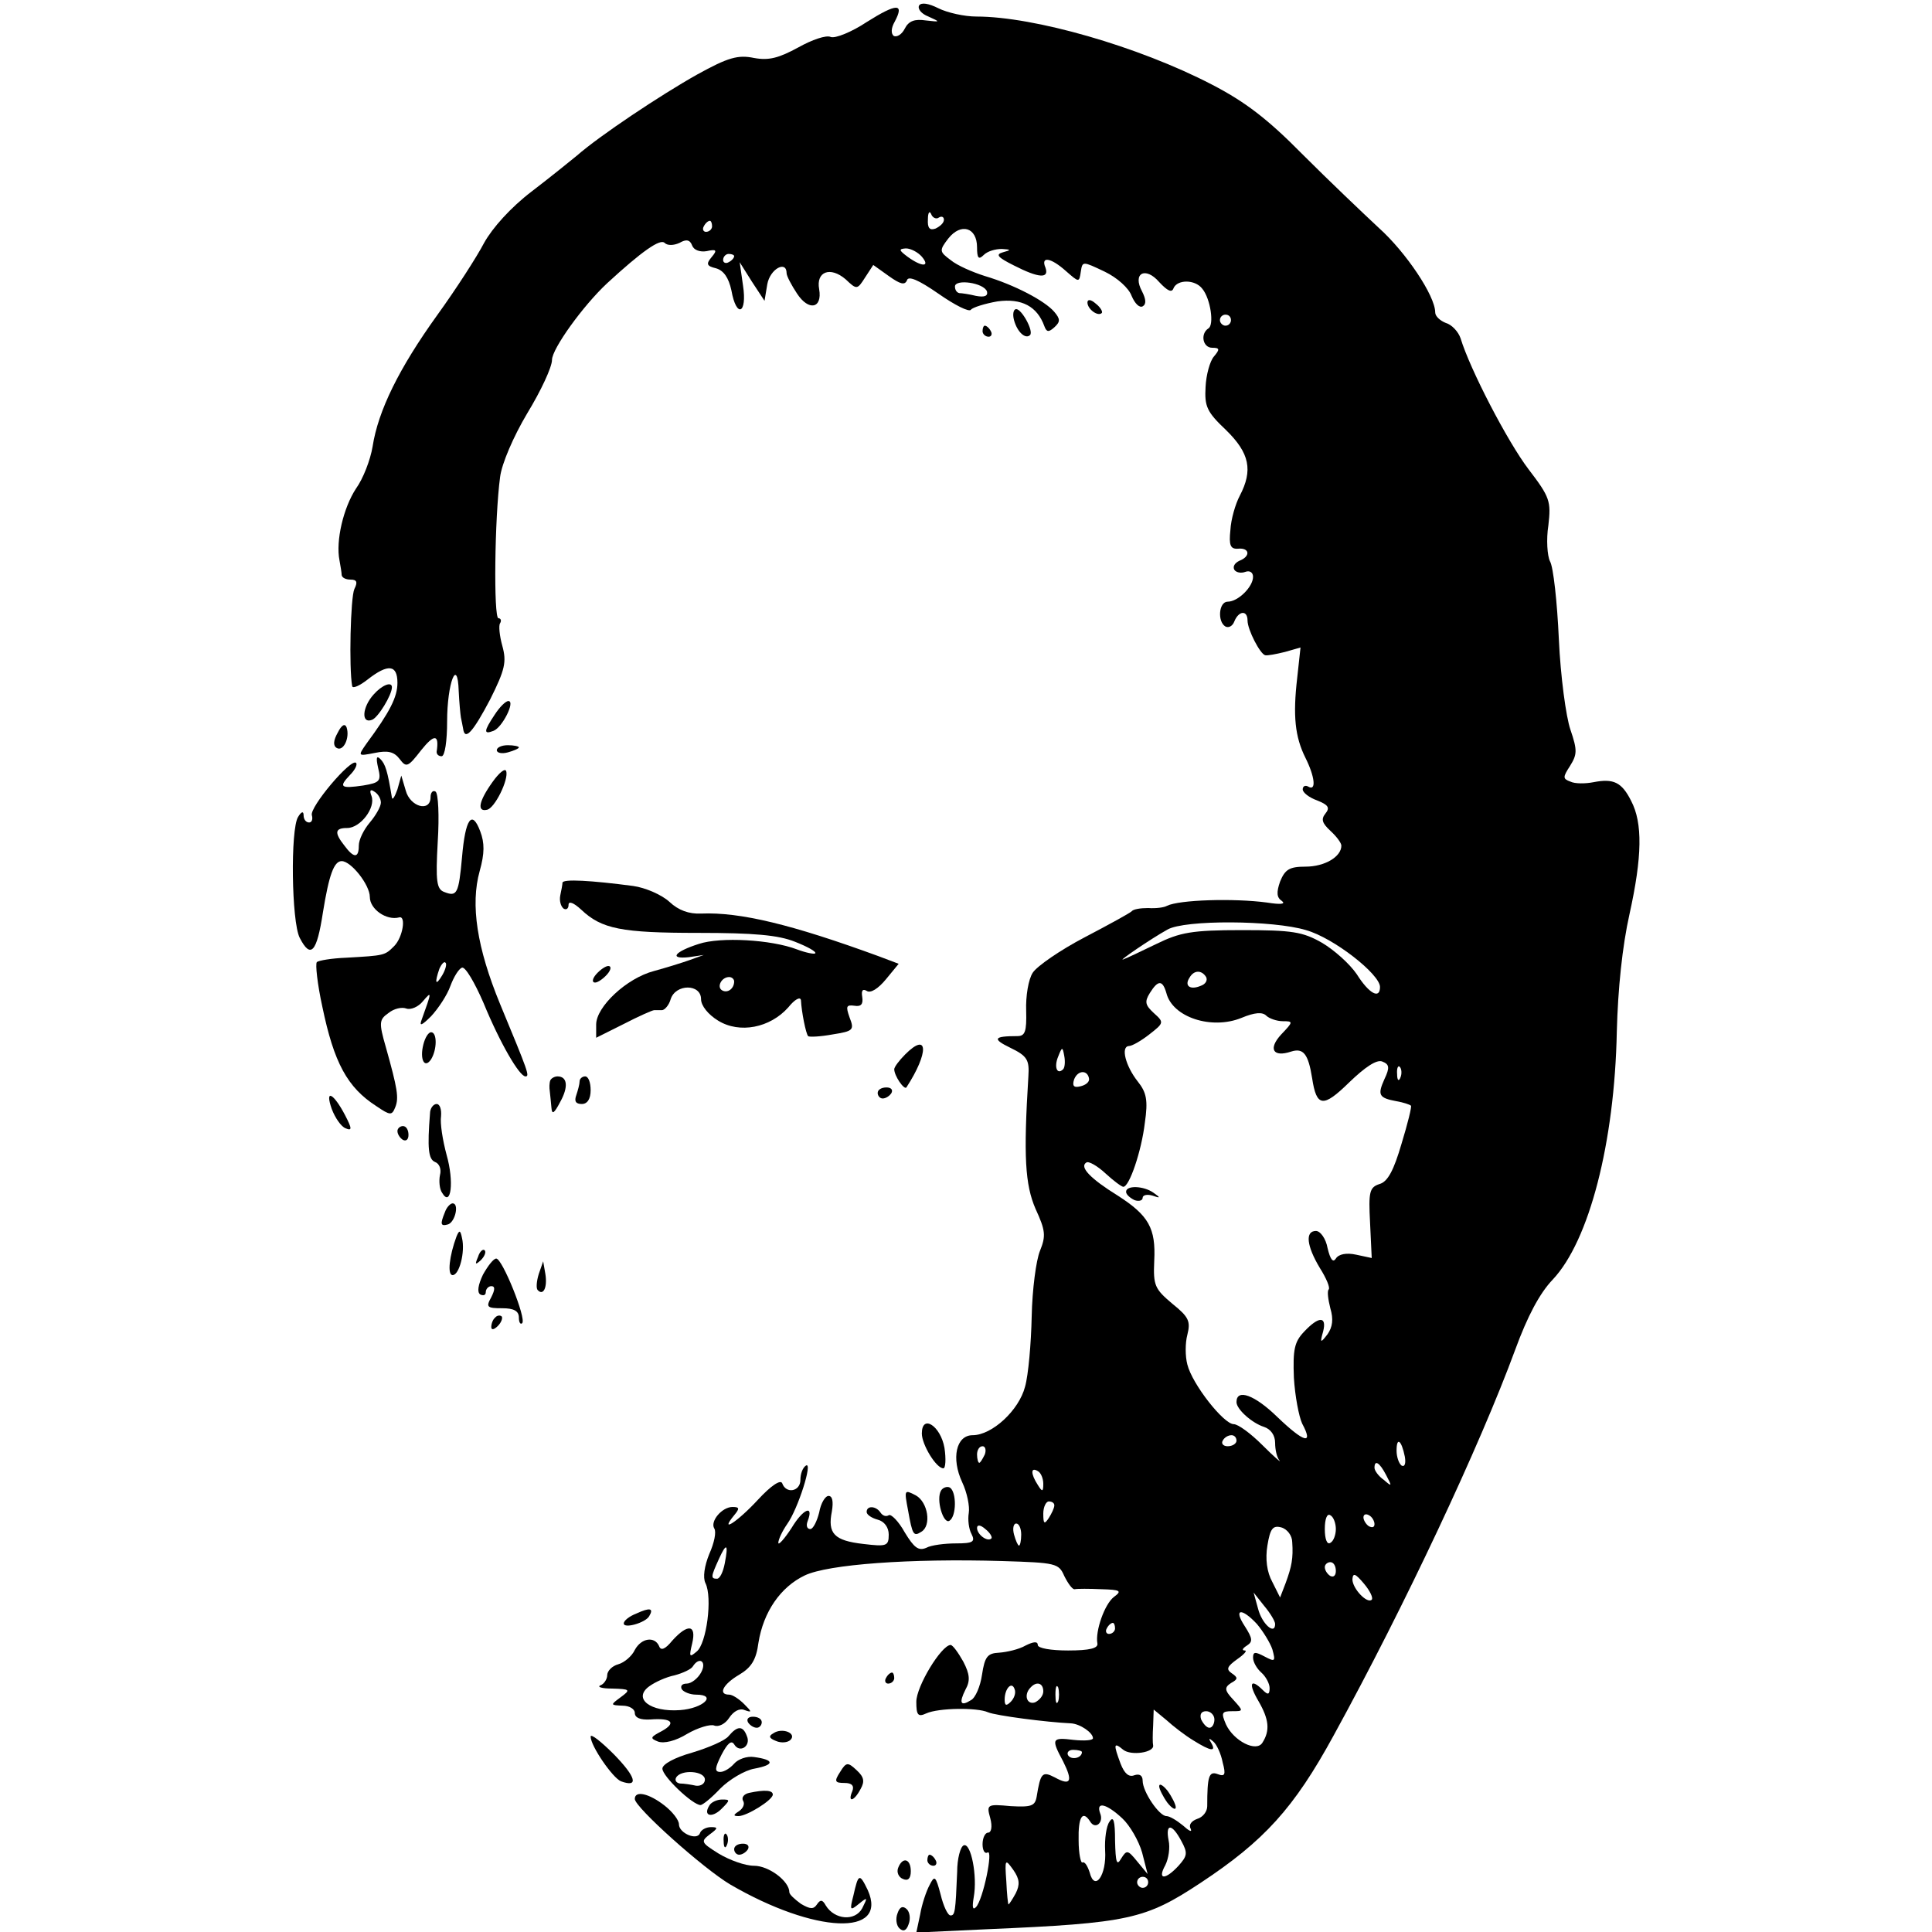 <?xml version="1.0" standalone="no"?>
<!DOCTYPE svg PUBLIC "-//W3C//DTD SVG 20010904//EN"
 "http://www.w3.org/TR/2001/REC-SVG-20010904/DTD/svg10.dtd">
<svg version="1.0" xmlns="http://www.w3.org/2000/svg"
 width="350pt" height="350pt" viewBox="0 0 350 350"
 preserveAspectRatio="xMidYMid meet">
<g transform="translate(0,350) scale(0.1,-0.1)"
fill="#000000" stroke="none">
<path d="M1665 3490 c-3 -6 4 -15 17 -20 22 -10 22 -10 -5 -7 -20 3 -31 -1
-38 -15 -5 -10 -14 -16 -20 -13 -5 4 -5 14 2 26 18 34 3 33 -51 -1 -27 -18
-57 -30 -65 -27 -8 4 -34 -5 -59 -19 -35 -19 -53 -24 -80 -19 -29 6 -47 1
-103 -30 -66 -37 -177 -111 -218 -147 -11 -9 -48 -39 -82 -65 -38 -29 -71 -66
-86 -93 -13 -25 -51 -84 -85 -131 -69 -96 -107 -173 -117 -238 -4 -24 -17 -58
-30 -76 -23 -35 -37 -95 -30 -130 2 -11 4 -23 4 -27 1 -5 8 -8 16 -8 12 0 13
-5 7 -17 -7 -15 -10 -143 -4 -176 1 -5 14 1 28 12 37 29 54 27 54 -6 0 -26
-14 -53 -56 -110 -16 -23 -16 -23 15 -17 24 5 35 2 45 -11 12 -16 15 -15 39
16 24 30 33 29 28 -3 0 -5 4 -8 9 -8 6 0 10 28 10 63 0 70 19 118 21 55 1 -21
3 -42 4 -48 1 -5 3 -14 4 -20 3 -23 18 -6 49 53 27 54 30 68 22 97 -5 18 -7
37 -4 41 3 5 1 9 -3 9 -9 0 -7 182 3 256 3 24 24 73 49 115 25 41 45 84 45 97
0 20 56 98 100 139 63 58 96 81 104 73 5 -5 16 -5 27 0 12 7 19 6 23 -5 3 -8
14 -12 26 -10 18 4 20 2 9 -11 -10 -12 -9 -16 8 -20 14 -4 23 -17 28 -40 9
-51 29 -43 21 9 l-6 42 22 -35 23 -35 5 30 c5 28 35 44 35 20 0 -5 9 -22 19
-37 21 -32 46 -27 40 8 -6 32 20 42 48 18 20 -19 21 -19 35 3 l15 23 28 -20
c21 -15 29 -17 33 -8 2 9 21 1 57 -24 30 -21 56 -34 59 -29 3 4 25 11 48 15
44 6 72 -9 85 -45 4 -11 8 -11 18 -2 11 10 11 15 0 28 -17 20 -72 49 -126 65
-22 7 -50 19 -62 29 -20 15 -21 17 -4 39 23 29 52 20 52 -16 0 -20 3 -23 12
-14 7 7 21 11 33 11 17 -1 17 -2 2 -6 -14 -4 -10 -9 20 -24 45 -23 64 -24 57
-4 -9 21 9 19 37 -6 24 -21 24 -21 27 -1 3 19 3 19 43 0 23 -11 44 -30 49 -44
6 -14 14 -22 20 -19 7 4 6 13 -1 27 -18 33 6 46 31 17 15 -16 23 -20 26 -11 7
16 39 16 52 -1 15 -18 22 -66 11 -72 -15 -10 -10 -35 7 -35 14 0 14 -3 3 -16
-7 -8 -14 -33 -15 -55 -2 -35 2 -45 37 -78 43 -42 49 -73 25 -119 -8 -15 -16
-43 -17 -62 -3 -28 0 -35 14 -34 21 2 23 -14 2 -22 -8 -4 -12 -10 -9 -16 3 -5
12 -7 20 -4 8 3 14 -1 14 -9 0 -18 -27 -45 -46 -45 -16 0 -19 -36 -4 -45 6 -3
13 1 16 9 8 20 24 21 24 2 0 -17 23 -61 32 -63 4 -1 20 2 36 6 l28 8 -6 -55
c-8 -69 -4 -107 15 -145 17 -34 20 -61 5 -52 -5 3 -10 1 -10 -5 0 -6 12 -15
26 -20 20 -8 24 -13 15 -24 -8 -10 -6 -17 9 -31 11 -10 20 -22 20 -27 0 -20
-30 -38 -65 -38 -29 0 -37 -5 -46 -27 -7 -20 -6 -29 3 -35 8 -6 -2 -7 -27 -3
-60 8 -159 5 -181 -6 -5 -3 -20 -5 -34 -4 -14 0 -27 -2 -30 -6 -3 -3 -41 -24
-85 -47 -44 -23 -86 -52 -94 -64 -8 -12 -13 -43 -12 -69 1 -38 -2 -46 -16 -46
-43 0 -46 -5 -13 -21 31 -15 35 -22 33 -52 -9 -145 -6 -196 13 -240 18 -39 19
-49 8 -76 -7 -17 -14 -70 -15 -119 -1 -48 -6 -106 -12 -127 -11 -43 -60 -88
-95 -88 -30 0 -39 -42 -19 -85 9 -19 14 -44 12 -56 -2 -12 0 -29 5 -38 7 -14
3 -17 -28 -17 -20 0 -45 -3 -54 -8 -14 -6 -22 0 -39 28 -11 20 -25 34 -29 31
-5 -3 -11 -1 -15 5 -8 12 -25 13 -25 1 0 -5 9 -11 20 -14 12 -3 20 -14 20 -27
0 -21 -4 -22 -46 -17 -53 6 -65 19 -57 59 3 18 1 28 -6 28 -6 0 -14 -13 -17
-30 -4 -16 -11 -30 -16 -30 -6 0 -8 6 -5 14 12 31 -8 23 -29 -12 -13 -20 -24
-32 -24 -27 0 6 7 21 16 34 20 28 47 114 34 106 -6 -4 -10 -15 -10 -26 0 -21
-26 -26 -33 -6 -3 7 -20 -4 -44 -30 -37 -40 -71 -62 -43 -28 10 12 10 15 -3
15 -19 0 -41 -26 -33 -39 4 -6 0 -26 -9 -46 -9 -22 -12 -43 -7 -53 13 -26 2
-110 -16 -124 -13 -11 -14 -10 -8 15 8 34 -8 36 -36 5 -13 -16 -21 -19 -24
-10 -8 18 -32 15 -44 -7 -5 -11 -19 -23 -30 -26 -11 -3 -20 -12 -20 -20 0 -7
-6 -16 -12 -18 -7 -3 2 -6 21 -6 33 -1 34 -2 15 -16 -19 -14 -18 -14 4 -15 12
0 22 -6 22 -13 0 -9 10 -13 28 -12 39 3 48 -6 21 -21 -21 -11 -22 -13 -7 -19
11 -4 32 1 53 14 19 11 42 18 49 15 8 -3 20 3 27 14 8 12 19 18 28 14 14 -5
13 -3 -1 11 -9 9 -21 17 -27 17 -21 0 -11 19 18 36 22 13 31 27 35 58 9 56 40
101 84 122 42 20 190 31 358 26 97 -3 102 -4 112 -27 7 -14 15 -25 19 -24 5 1
26 1 48 0 35 -1 38 -3 23 -14 -17 -13 -34 -62 -30 -84 2 -9 -14 -13 -53 -13
-31 0 -55 4 -55 10 0 7 -8 6 -22 -1 -12 -7 -34 -12 -48 -13 -21 -1 -26 -7 -31
-40 -3 -21 -12 -42 -20 -46 -19 -12 -22 -5 -10 19 9 16 8 28 -4 51 -9 16 -19
30 -23 30 -17 -1 -62 -75 -62 -103 0 -24 3 -28 18 -21 22 10 92 11 112 2 14
-6 106 -18 150 -20 17 -1 40 -17 40 -27 0 -4 -16 -5 -35 -3 -40 5 -41 2 -19
-39 18 -36 14 -45 -15 -29 -23 12 -26 8 -33 -35 -3 -17 -10 -19 -47 -17 -43 4
-44 3 -37 -22 4 -15 2 -26 -4 -26 -5 0 -10 -9 -10 -21 0 -11 4 -18 9 -15 11 7
-8 -86 -21 -99 -6 -6 -7 0 -4 18 7 38 -5 99 -18 94 -6 -2 -12 -24 -12 -48 -3
-73 -4 -79 -12 -79 -5 0 -13 17 -18 38 -9 34 -11 35 -20 17 -6 -11 -14 -35
-17 -53 l-7 -33 128 6 c257 11 287 18 387 84 115 76 169 135 241 267 129 235
265 525 329 699 22 60 44 102 68 127 66 70 112 248 116 449 2 78 10 155 23
213 23 104 24 165 3 205 -17 34 -32 41 -68 34 -15 -3 -34 -3 -42 1 -14 5 -14
8 -1 28 13 21 14 28 1 66 -8 23 -18 97 -21 164 -3 67 -10 131 -16 141 -5 10
-7 40 -3 65 5 44 3 51 -36 102 -38 50 -106 181 -123 237 -4 12 -16 25 -27 28
-10 4 -19 12 -19 19 0 30 -53 109 -102 153 -29 27 -91 86 -138 133 -64 65
-105 96 -165 127 -133 69 -322 123 -426 123 -22 0 -53 7 -69 15 -18 9 -31 11
-35 5z m36 -384 c5 3 9 1 9 -4 0 -6 -7 -12 -15 -16 -11 -4 -15 1 -14 17 0 12
3 16 6 9 2 -6 9 -10 14 -6z m-411 -16 c0 -5 -5 -10 -11 -10 -5 0 -7 5 -4 10 3
6 8 10 11 10 2 0 4 -4 4 -10z m380 -55 c16 -19 0 -19 -26 0 -16 12 -16 14 -3
15 9 0 22 -7 29 -15z m-340 1 c0 -3 -4 -8 -10 -11 -5 -3 -10 -1 -10 4 0 6 5
11 10 11 6 0 10 -2 10 -4z m458 -64 c2 -8 -4 -11 -20 -8 -12 3 -26 5 -30 5 -5
1 -8 6 -8 12 0 14 52 7 58 -9z m442 -52 c0 -5 -4 -10 -10 -10 -5 0 -10 5 -10
10 0 6 5 10 10 10 6 0 10 -4 10 -10z m136 -1105 c50 -14 134 -80 134 -103 0
-23 -20 -12 -42 23 -13 19 -41 44 -63 57 -35 20 -54 23 -145 23 -91 0 -112 -4
-155 -25 -27 -13 -54 -26 -60 -28 -12 -5 51 38 80 54 31 18 192 17 251 -1z
m-181 -85 c3 -6 -1 -13 -10 -16 -19 -8 -30 0 -20 15 8 14 22 14 30 1z m-72
-29 c11 -44 82 -67 136 -45 24 10 38 11 45 4 5 -5 19 -10 30 -10 19 0 19 -1
-3 -24 -24 -26 -15 -42 18 -31 22 7 31 -4 38 -48 8 -53 20 -54 67 -8 29 28 50
42 60 38 13 -5 14 -11 4 -32 -13 -29 -10 -34 22 -40 12 -2 24 -6 26 -8 2 -1
-6 -33 -17 -69 -14 -48 -25 -69 -40 -73 -18 -6 -20 -14 -17 -70 l3 -64 -28 6
c-18 4 -32 1 -37 -7 -5 -8 -10 -2 -15 19 -3 17 -13 31 -21 31 -20 0 -17 -27 7
-67 12 -19 19 -36 16 -39 -3 -3 -1 -18 3 -34 6 -20 4 -34 -5 -47 -13 -17 -14
-16 -8 5 7 28 -8 28 -35 -1 -17 -18 -20 -32 -18 -83 2 -33 9 -70 15 -83 21
-39 4 -35 -45 12 -41 40 -74 52 -74 27 0 -13 28 -38 50 -45 12 -4 20 -15 20
-29 0 -12 3 -26 8 -32 4 -5 -10 7 -31 28 -21 21 -44 38 -52 38 -18 0 -75 72
-84 108 -4 15 -4 39 0 54 6 24 3 32 -27 56 -32 27 -35 33 -33 78 3 59 -10 82
-66 118 -50 31 -70 52 -57 60 4 3 20 -6 35 -20 14 -13 29 -24 32 -24 11 0 33
65 39 116 6 41 3 55 -13 75 -22 28 -31 63 -16 64 6 0 23 10 37 21 27 21 27 22
8 39 -15 14 -17 20 -7 36 15 24 23 24 30 0z m-187 -138 c-11 -11 -17 4 -9 23
7 18 8 18 11 1 2 -10 1 -21 -2 -24z m611 -15 c-3 -8 -6 -5 -6 6 -1 11 2 17 5
13 3 -3 4 -12 1 -19z m-564 -3 c0 -6 -7 -11 -16 -13 -12 -3 -15 1 -11 13 7 17
25 17 27 0z m267 -655 c0 -5 -7 -10 -16 -10 -8 0 -12 5 -9 10 3 6 10 10 16 10
5 0 9 -4 9 -10z m305 -29 c2 -12 0 -19 -6 -16 -5 4 -9 16 -9 27 0 26 9 19 15
-11z m-761 4 c-4 -8 -8 -15 -10 -15 -2 0 -4 7 -4 15 0 8 4 15 10 15 5 0 7 -7
4 -15z m727 -37 c11 -21 11 -22 -4 -9 -10 7 -17 17 -17 22 0 15 9 10 21 -13z
m-621 -16 c0 -15 -2 -15 -10 -2 -13 20 -13 33 0 25 6 -3 10 -14 10 -23z m20
-39 c0 -5 -5 -15 -10 -23 -8 -12 -10 -11 -10 8 0 12 5 22 10 22 6 0 10 -3 10
-7z m510 -43 c0 -10 -4 -22 -10 -25 -6 -4 -10 7 -10 25 0 18 4 29 10 25 6 -3
10 -15 10 -25z m70 9 c0 -6 -4 -7 -10 -4 -5 3 -10 11 -10 16 0 6 5 7 10 4 6
-3 10 -11 10 -16z m-694 -26 c-7 -7 -26 7 -26 19 0 6 6 6 15 -2 9 -7 13 -15
11 -17z m54 7 c0 -11 -2 -20 -4 -20 -2 0 -6 9 -9 20 -3 11 -1 20 4 20 5 0 9
-9 9 -20z m491 -14 c2 -29 -1 -44 -12 -74 l-10 -26 -14 28 c-10 18 -13 42 -9
66 5 31 10 37 25 33 11 -3 20 -15 20 -27z m-1028 -38 c-3 -16 -9 -28 -14 -28
-12 0 -11 4 3 35 14 31 18 29 11 -7z m1107 -14 c0 -8 -4 -12 -10 -9 -5 3 -10
10 -10 16 0 5 5 9 10 9 6 0 10 -7 10 -16z m65 -52 c-8 -8 -35 20 -35 37 1 12
5 11 21 -8 11 -13 17 -26 14 -29z m-175 -44 c0 -21 -24 0 -31 28 l-8 29 19
-24 c11 -13 20 -28 20 -33z m-33 0 c11 -13 24 -34 28 -46 6 -22 5 -23 -14 -13
-17 9 -21 9 -21 -2 0 -8 7 -20 15 -27 8 -7 15 -20 15 -28 0 -12 -3 -13 -12 -4
-23 23 -27 12 -8 -20 19 -33 21 -53 7 -75 -11 -18 -52 3 -66 33 -9 21 -8 24
11 24 21 0 21 0 2 21 -16 17 -16 22 -4 30 13 7 13 10 1 18 -10 7 -8 12 10 25
13 9 19 16 14 16 -6 0 -4 4 4 9 11 7 10 13 -4 35 -21 32 -6 34 22 4z m-257 -8
c0 -5 -5 -10 -11 -10 -5 0 -7 5 -4 10 3 6 8 10 11 10 2 0 4 -4 4 -10z m-750
-80 c-6 -11 -18 -20 -26 -20 -8 0 -12 -4 -9 -10 3 -5 15 -10 26 -10 39 0 13
-25 -29 -28 -54 -4 -86 21 -56 43 11 8 31 17 46 20 15 4 30 11 33 16 12 19 26
9 15 -11z m561 -53 c-8 -8 -11 -7 -11 4 0 20 13 34 18 19 3 -7 -1 -17 -7 -23z
m59 19 c0 -8 -7 -16 -15 -20 -15 -5 -21 14 -8 27 11 12 23 8 23 -7z m27 -18
c-3 -7 -5 -2 -5 12 0 14 2 19 5 13 2 -7 2 -19 0 -25z m245 -71 c32 -20 42 -21
32 -4 -5 8 -4 9 4 2 6 -5 14 -22 17 -38 6 -22 4 -26 -9 -21 -16 6 -19 -4 -19
-58 0 -10 -8 -20 -18 -23 -11 -4 -16 -11 -12 -18 3 -7 -3 -4 -14 6 -11 9 -24
17 -30 17 -13 0 -43 44 -43 64 0 10 -6 13 -15 10 -10 -4 -18 3 -25 21 -13 35
-13 40 5 25 14 -11 56 -5 54 8 -1 4 -1 20 0 36 l1 29 23 -19 c12 -11 34 -28
49 -37z m38 38 c0 -8 -4 -15 -9 -15 -5 0 -11 7 -15 15 -3 9 0 15 9 15 8 0 15
-7 15 -15z m-240 -59 c0 -11 -19 -15 -25 -6 -3 5 1 10 9 10 9 0 16 -2 16 -4z
m73 -120 c14 -13 30 -41 36 -62 l10 -39 -19 23 c-17 21 -19 21 -29 5 -8 -14
-10 -7 -11 32 0 37 -3 46 -10 35 -6 -8 -9 -32 -8 -52 3 -45 -19 -76 -28 -40
-4 12 -9 20 -13 18 -3 -2 -7 16 -7 40 -1 42 7 56 21 34 9 -15 25 -2 18 15 -8
22 11 18 40 -9z m107 -41 c12 -22 11 -27 -5 -45 -24 -26 -39 -26 -24 1 6 12 9
32 6 45 -6 31 6 31 23 -1z m-300 -95 c-6 -11 -12 -20 -13 -20 -1 0 -3 19 -4
42 -3 41 -2 41 13 20 11 -16 12 -26 4 -42z m240 20 c0 -5 -4 -10 -10 -10 -5 0
-10 5 -10 10 0 6 5 10 10 10 6 0 10 -4 10 -10z"/>
<path d="M2040 1341 c0 -5 7 -11 15 -15 8 -3 15 -1 15 4 0 5 8 7 18 4 14 -5
15 -4 2 5 -18 13 -50 14 -50 2z"/>
<path d="M2100 264 c0 -5 7 -19 15 -30 8 -10 15 -14 15 -8 0 5 -7 19 -15 30
-8 10 -15 14 -15 8z"/>
<path d="M1970 2952 c0 -12 19 -26 26 -19 2 2 -2 10 -11 17 -9 8 -15 8 -15 2z"/>
<path d="M1837 2920 c6 -22 21 -35 29 -27 7 7 -15 47 -25 47 -5 0 -7 -9 -4
-20z"/>
<path d="M1780 2900 c0 -5 5 -10 11 -10 5 0 7 5 4 10 -3 6 -8 10 -11 10 -2 0
-4 -4 -4 -10z"/>
<path d="M677 2242 c-21 -23 -23 -54 -3 -46 11 4 36 45 36 59 0 11 -18 4 -33
-13z"/>
<path d="M896 2205 c-20 -30 -20 -36 -2 -29 16 6 40 54 27 54 -5 0 -16 -11
-25 -25z"/>
<path d="M612 2173 c-8 -14 -9 -24 -2 -28 12 -7 24 18 18 37 -3 8 -9 5 -16 -9z"/>
<path d="M900 2141 c0 -5 9 -7 20 -4 11 3 20 7 20 9 0 2 -9 4 -20 4 -11 0 -20
-4 -20 -9z"/>
<path d="M685 2109 c6 -24 3 -27 -27 -32 -41 -6 -45 -3 -24 19 9 9 14 19 11
22 -9 9 -85 -81 -80 -95 2 -7 0 -13 -5 -13 -6 0 -10 6 -10 13 0 8 -4 7 -10 -3
-14 -22 -12 -190 3 -219 20 -39 31 -26 42 46 11 68 20 93 34 93 17 0 51 -43
51 -65 0 -22 30 -43 53 -37 13 4 7 -36 -9 -52 -17 -17 -17 -17 -87 -21 -26 -1
-50 -5 -53 -8 -3 -3 1 -40 10 -81 21 -101 45 -146 98 -180 25 -17 28 -17 34
-2 7 17 4 34 -17 109 -13 45 -12 50 5 62 10 8 24 11 32 8 8 -3 22 3 30 13 17
20 16 17 -2 -33 -5 -13 0 -11 17 6 13 14 29 38 35 55 6 16 15 31 21 33 6 2 23
-27 39 -64 30 -73 65 -133 76 -133 8 0 5 8 -46 131 -42 102 -54 180 -37 241 9
32 9 51 1 72 -15 40 -27 23 -33 -47 -6 -66 -9 -72 -32 -63 -14 5 -16 19 -12
91 3 47 1 88 -4 91 -5 3 -9 -2 -9 -10 0 -28 -37 -18 -45 12 l-8 27 -7 -25 c-5
-14 -9 -20 -10 -15 -8 49 -12 61 -21 70 -7 7 -8 2 -4 -16z m5 -63 c0 -7 -9
-23 -20 -36 -11 -13 -20 -31 -20 -42 0 -23 -9 -23 -26 0 -19 24 -17 32 5 32
24 0 52 37 44 58 -4 10 -2 13 5 8 7 -4 12 -13 12 -20z m111 -313 c-12 -20 -14
-14 -5 12 4 9 9 14 11 11 3 -2 0 -13 -6 -23z"/>
<path d="M892 2083 c-25 -35 -28 -54 -10 -50 14 2 40 55 35 70 -2 6 -13 -3
-25 -20z"/>
<path d="M1019 1901 c0 -3 -2 -14 -4 -23 -2 -10 1 -20 6 -24 5 -3 9 0 9 7 0 7
9 4 23 -9 37 -35 73 -42 212 -42 101 0 145 -4 175 -16 23 -9 39 -18 37 -21 -2
-2 -17 1 -33 7 -47 18 -139 23 -178 10 -44 -14 -55 -28 -18 -24 l27 4 -25 -9
c-14 -5 -43 -14 -65 -20 -50 -13 -105 -65 -105 -97 l0 -24 50 25 c27 14 52 25
55 25 3 0 9 0 14 0 5 0 13 9 16 20 9 28 55 28 55 0 0 -12 13 -28 31 -39 39
-24 94 -13 127 24 12 15 22 20 23 13 1 -21 9 -61 13 -65 2 -2 22 -1 44 3 38 6
40 8 31 31 -7 20 -6 23 9 21 12 -2 16 3 14 16 -2 12 1 15 8 11 7 -5 21 4 35
21 l23 28 -37 14 c-156 57 -250 80 -321 77 -22 -1 -41 6 -57 21 -14 13 -44 26
-66 29 -76 10 -127 13 -128 6z m311 -179 c0 -13 -12 -22 -22 -16 -10 6 -1 24
13 24 5 0 9 -4 9 -8z"/>
<path d="M1080 1735 c-7 -8 -8 -15 -2 -15 5 0 15 7 22 15 7 8 8 15 2 15 -5 0
-15 -7 -22 -15z"/>
<path d="M767 1608 c-7 -27 2 -45 14 -27 11 18 11 49 0 49 -5 0 -11 -10 -14
-22z"/>
<path d="M1640 1590 c-11 -11 -20 -23 -20 -27 0 -12 18 -38 22 -33 41 63 40
102 -2 60z"/>
<path d="M997 1543 c-2 -5 -2 -14 -1 -20 1 -7 2 -21 3 -30 1 -13 5 -10 16 11
15 27 13 46 -5 46 -5 0 -11 -3 -13 -7z"/>
<path d="M1050 1541 c0 -5 -3 -16 -6 -25 -4 -11 -1 -16 10 -16 10 0 16 9 16
25 0 14 -4 25 -10 25 -5 0 -10 -4 -10 -9z"/>
<path d="M1590 1520 c0 -5 4 -10 9 -10 6 0 13 5 16 10 3 6 -1 10 -9 10 -9 0
-16 -4 -16 -10z"/>
<path d="M601 1491 c6 -16 17 -32 25 -35 12 -5 12 -1 -1 24 -21 40 -37 48 -24
11z"/>
<path d="M779 1483 c-5 -63 -3 -83 9 -88 8 -3 12 -13 9 -24 -2 -10 -1 -25 4
-32 16 -27 22 20 8 69 -7 26 -12 57 -10 70 1 12 -2 22 -8 22 -6 0 -12 -8 -12
-17z"/>
<path d="M720 1451 c0 -6 5 -13 10 -16 6 -3 10 1 10 9 0 9 -4 16 -10 16 -5 0
-10 -4 -10 -9z"/>
<path d="M806 1304 c-9 -22 -8 -26 6 -22 13 5 20 38 8 38 -4 0 -11 -7 -14 -16z"/>
<path d="M827 1260 c-13 -35 -17 -70 -7 -70 12 0 23 42 17 67 -3 15 -5 15 -10
3z"/>
<path d="M866 1223 c-6 -14 -5 -15 5 -6 7 7 10 15 7 18 -3 3 -9 -2 -12 -12z"/>
<path d="M875 1191 c-9 -19 -11 -32 -5 -36 6 -3 10 -1 10 4 0 6 5 11 10 11 7
0 7 -6 0 -20 -10 -18 -8 -20 20 -20 21 0 30 -5 30 -17 0 -9 3 -13 6 -10 8 8
-36 117 -47 117 -5 0 -15 -13 -24 -29z"/>
<path d="M976 1192 c-4 -13 -5 -26 -2 -29 10 -11 18 4 14 29 l-4 23 -8 -23z"/>
<path d="M897 1113 c-4 -3 -7 -11 -7 -17 0 -6 5 -5 12 2 6 6 9 14 7 17 -3 3
-9 2 -12 -2z"/>
<path d="M1670 903 c0 -20 26 -63 39 -63 4 0 5 17 2 37 -7 40 -41 62 -41 26z"/>
<path d="M1705 800 c-10 -16 4 -62 15 -55 13 8 13 52 1 60 -5 3 -13 0 -16 -5z"/>
<path d="M1645 764 c8 -45 10 -48 24 -39 19 11 12 54 -10 66 -21 11 -21 10
-14 -27z"/>
<path d="M1153 577 c-13 -5 -23 -13 -23 -18 0 -10 39 1 46 13 9 15 1 16 -23 5z"/>
<path d="M1605 460 c-3 -5 -1 -10 4 -10 6 0 11 5 11 10 0 6 -2 10 -4 10 -3 0
-8 -4 -11 -10z"/>
<path d="M1355 380 c3 -5 10 -10 16 -10 5 0 9 5 9 10 0 6 -7 10 -16 10 -8 0
-12 -4 -9 -10z"/>
<path d="M1320 355 c-6 -8 -36 -21 -66 -30 -32 -9 -54 -21 -54 -29 0 -14 55
-66 69 -66 4 0 20 13 36 30 16 16 44 33 62 36 37 7 36 16 -1 21 -13 2 -29 -4
-36 -12 -7 -8 -18 -15 -25 -15 -11 0 -10 7 2 31 11 21 18 27 23 19 10 -17 31
-3 23 15 -7 19 -17 19 -33 0z m-43 -79 c0 -7 -7 -12 -16 -11 -9 2 -22 4 -29 4
-7 1 -10 6 -7 11 9 15 52 12 52 -4z"/>
<path d="M1401 360 c-9 -5 -8 -9 5 -14 9 -4 21 -3 26 2 12 12 -15 23 -31 12z"/>
<path d="M1070 354 c0 -17 40 -75 55 -81 33 -12 27 8 -13 49 -23 23 -42 38
-42 32z"/>
<path d="M1522 290 c-11 -17 -10 -20 8 -20 13 0 18 -5 14 -15 -9 -21 3 -19 15
4 8 14 6 22 -7 34 -16 15 -19 15 -30 -3z"/>
<path d="M1357 252 c-9 -2 -14 -8 -11 -14 4 -6 0 -14 -7 -19 -11 -7 -11 -9 -1
-9 15 0 62 29 62 39 0 8 -15 9 -43 3z"/>
<path d="M1150 241 c0 -15 124 -126 173 -155 153 -89 287 -95 249 -10 -15 31
-17 30 -26 -10 -7 -27 -6 -28 10 -15 16 13 16 12 6 -8 -13 -24 -50 -21 -66 5
-6 11 -10 11 -16 2 -6 -9 -12 -9 -29 1 -11 8 -21 17 -21 21 0 20 -37 48 -64
48 -16 0 -44 10 -64 22 -32 20 -33 22 -16 35 15 11 15 13 2 13 -9 0 -18 -5
-20 -11 -5 -14 -38 0 -38 16 0 8 -12 23 -26 34 -28 22 -54 28 -54 12z"/>
<path d="M1285 229 c-12 -19 5 -23 22 -6 16 16 16 17 1 17 -9 0 -20 -5 -23
-11z"/>
<path d="M1311 164 c0 -11 3 -14 6 -6 3 7 2 16 -1 19 -3 4 -6 -2 -5 -13z"/>
<path d="M1330 150 c0 -5 4 -10 9 -10 6 0 13 5 16 10 3 6 -1 10 -9 10 -9 0
-16 -4 -16 -10z"/>
<path d="M1680 130 c0 -5 5 -10 11 -10 5 0 7 5 4 10 -3 6 -8 10 -11 10 -2 0
-4 -4 -4 -10z"/>
<path d="M1627 116 c-3 -8 1 -17 9 -20 9 -4 14 1 14 14 0 23 -15 27 -23 6z"/>
<path d="M1626 34 c-4 -10 -2 -22 3 -27 7 -7 13 -5 17 7 4 10 2 22 -3 27 -7 7
-13 5 -17 -7z"/>
</g>
</svg>

